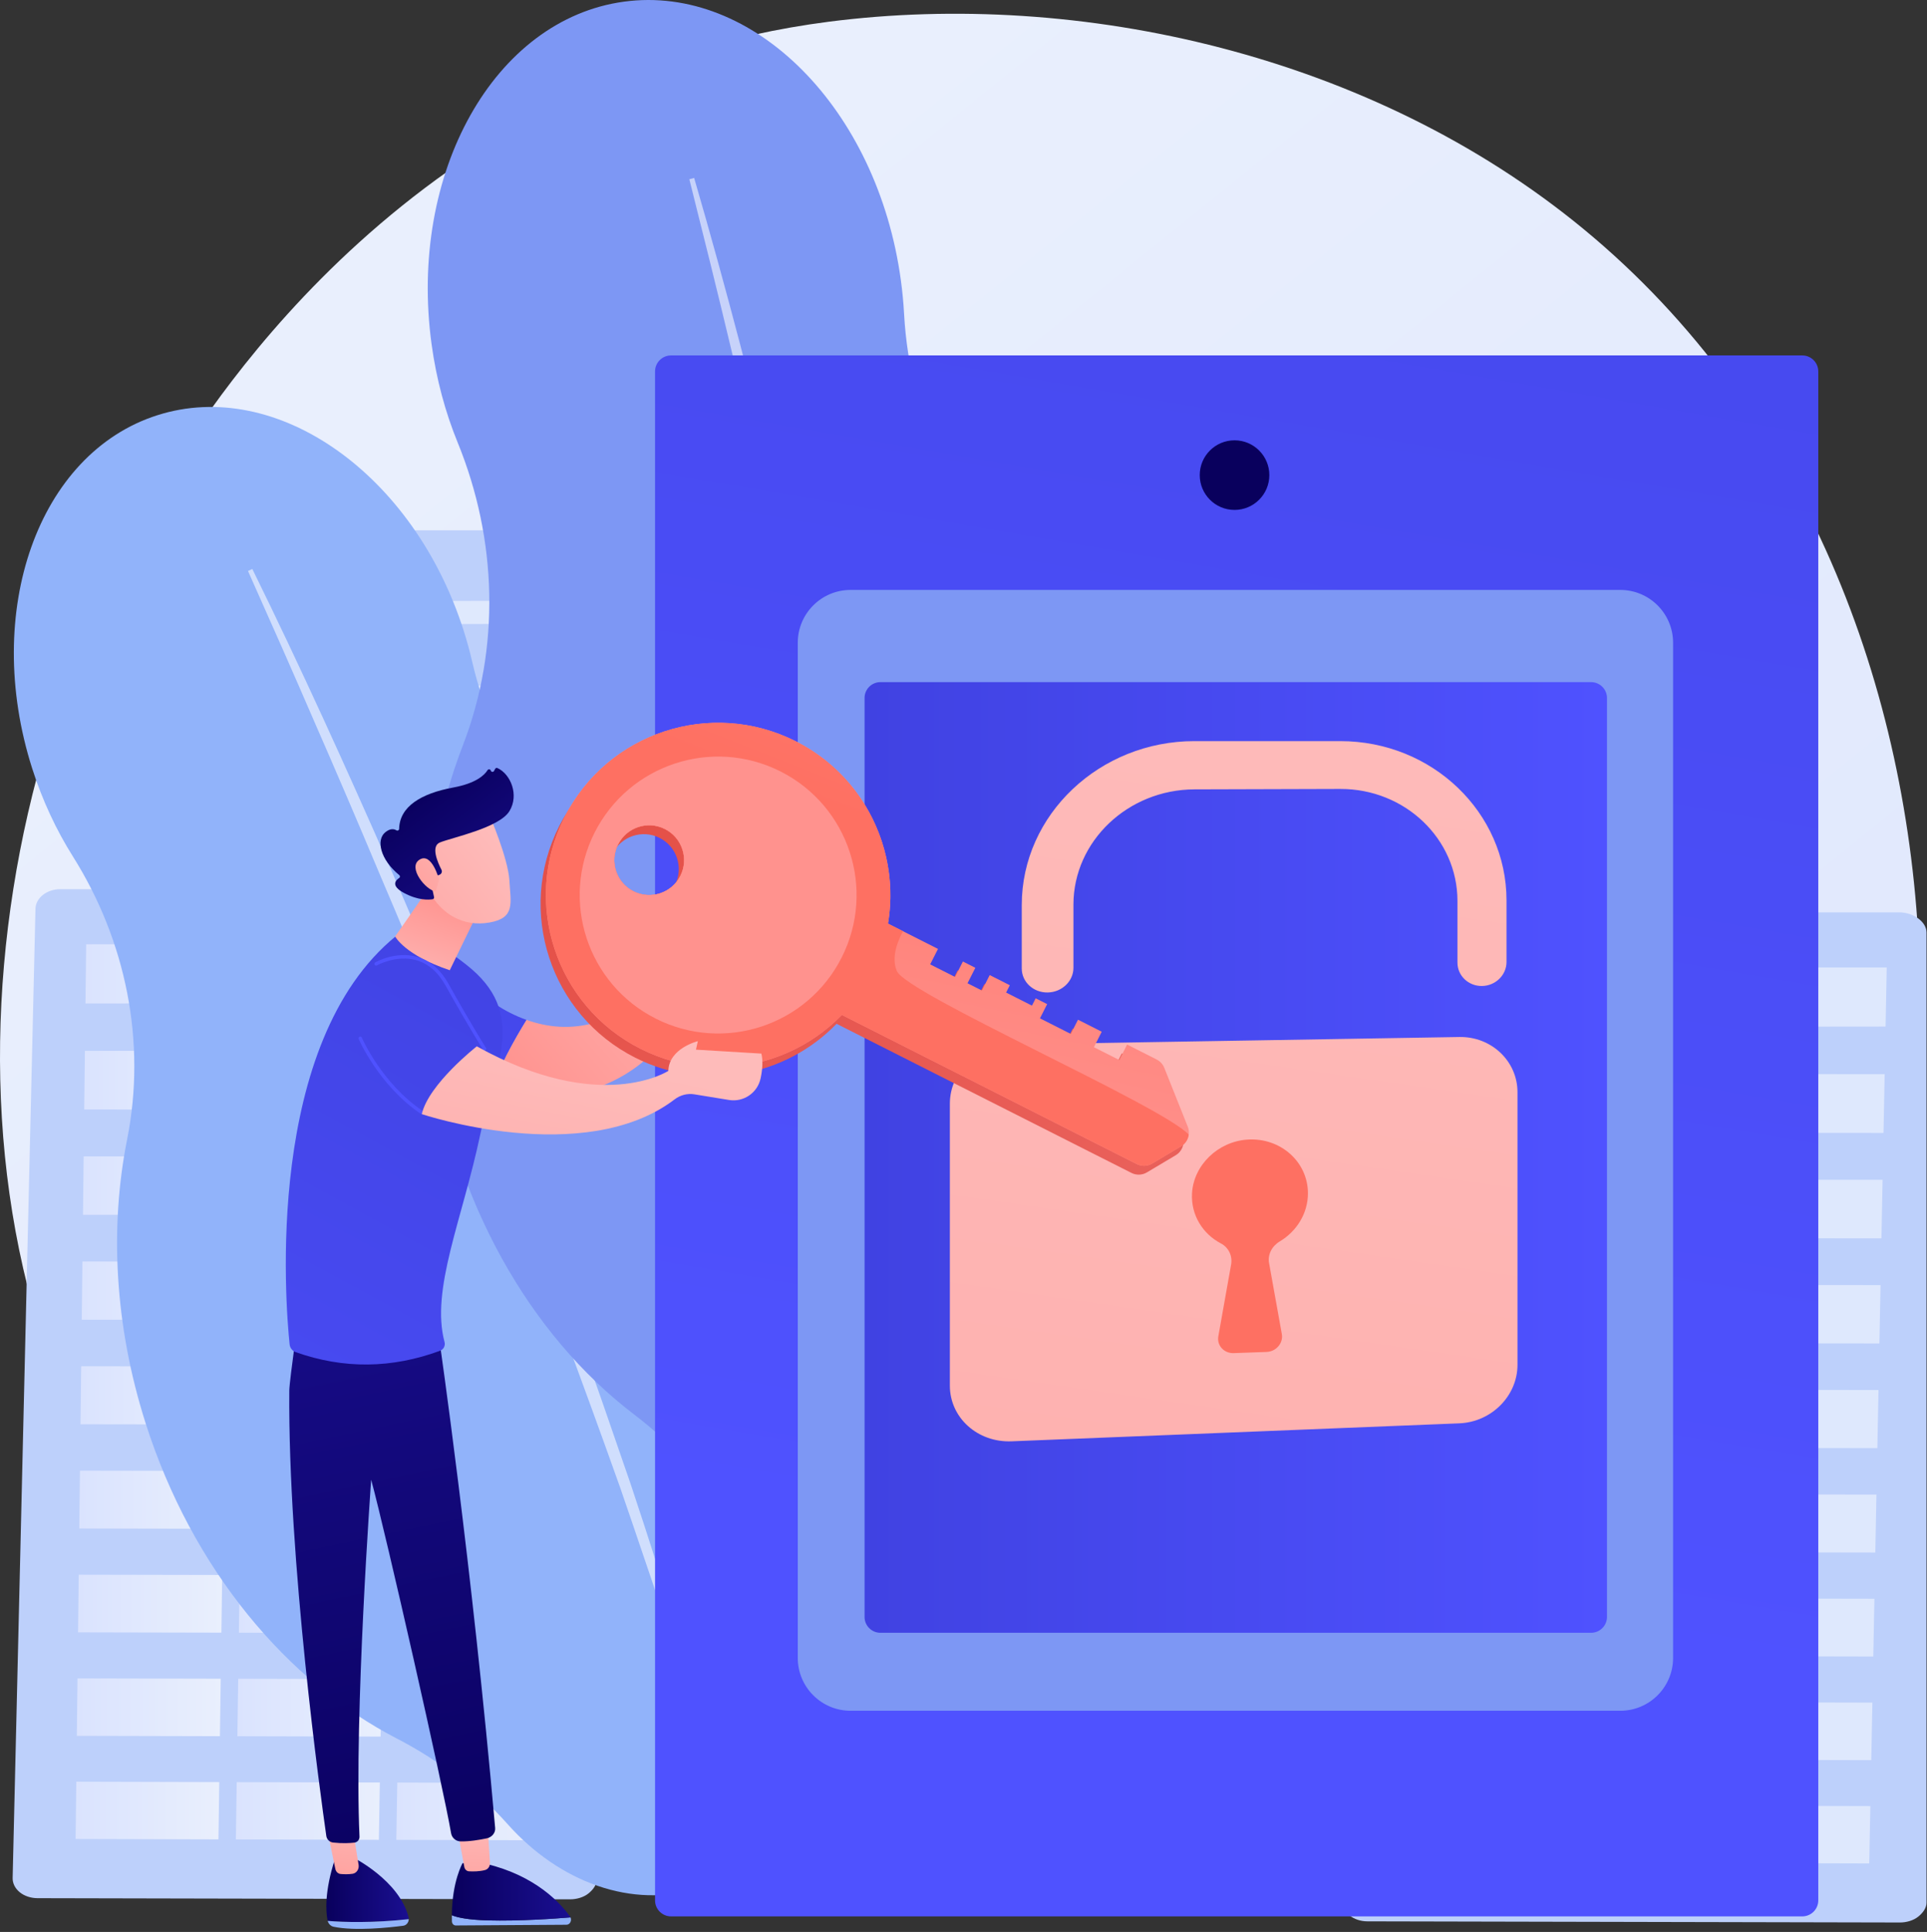 <svg width="423" height="424" viewBox="0 0 423 424" fill="none" xmlns="http://www.w3.org/2000/svg">
<rect x="0" y="0" width="423" height="424" fill="#333333" stroke="none"/>
<path d="M372.653 361.211C363.999 370.18 355.808 375.964 349.338 380.533C273.278 434.248 183.28 418.591 164.152 414.766C135.907 409.12 81.31 398.206 41.838 352.517C-17.881 283.393 -8.582 174.491 37.74 102.603C46.213 89.454 90.97 16.47 181.937 4.766C236.99 -2.318 301.163 11.968 347.636 50.291C445.19 130.735 438.245 293.246 372.653 361.211Z" fill="url(#paint0_linear_12_847)"/>
<path d="M80.648 120.059C80.687 118.027 82.395 116.391 84.488 116.391H211.458C213.58 116.391 215.833 118.077 215.833 120.138V407.921C215.833 409.459 214.936 410.934 213.815 412.019C212.694 413.105 211.04 413.712 209.456 413.709L81.096 413.369C79.499 413.364 77.937 412.737 76.82 411.63C75.703 410.52 75.073 409.019 75.104 407.468L80.648 120.059Z" fill="#BDD0FB"/>
<g opacity="0.52">
<path d="M153.566 136.785L195.1 136.646L195.085 131.598L153.596 131.726L153.566 136.785Z" fill="white"/>
<path d="M153.451 155.375L195.157 155.19L195.141 150.102L153.483 150.274L153.451 155.375Z" fill="white"/>
<path d="M153.337 174.118L195.215 173.888L195.199 168.757L153.369 168.975L153.337 174.118Z" fill="white"/>
<path d="M153.221 193.017L195.273 192.74L195.256 187.566L153.253 187.832L153.221 193.017Z" fill="white"/>
<path d="M153.105 212.074L195.331 211.749L195.314 206.533L153.137 206.845L153.105 212.074Z" fill="white"/>
<path d="M152.868 250.667L195.448 250.244L195.433 244.941L152.901 245.35L152.868 250.667Z" fill="white"/>
<path d="M152.505 309.789L195.63 309.215L195.613 303.775L152.539 304.335L152.505 309.789Z" fill="white"/>
<path d="M152.986 231.29L195.39 230.917L195.373 225.656L153.018 226.016L152.986 231.29Z" fill="white"/>
<path d="M152.748 270.209L195.509 269.737L195.492 264.389L152.781 264.846L152.748 270.209Z" fill="white"/>
<path d="M152.627 289.915L195.569 289.392L195.552 283.999L152.661 284.508L152.627 289.915Z" fill="white"/>
<path d="M152.383 329.834L195.691 329.207L195.674 323.721L152.417 324.332L152.383 329.834Z" fill="white"/>
<path d="M152.26 350.05L195.753 349.369L195.736 343.836L152.293 344.501L152.26 350.05Z" fill="white"/>
<path d="M152.135 370.441L195.816 369.706L195.799 364.125L152.168 364.845L152.135 370.441Z" fill="white"/>
<path d="M152.008 391.008L195.878 390.217L195.862 384.588L152.043 385.363L152.008 391.008Z" fill="white"/>
<path d="M99.111 136.968L140.906 136.828L140.95 131.765L99.202 131.893L99.111 136.968Z" fill="white"/>
<path d="M98.77 155.617L140.74 155.431L140.786 150.327L98.864 150.501L98.77 155.617Z" fill="white"/>
<path d="M98.429 174.42L140.572 174.188L140.618 169.041L98.523 169.261L98.429 174.42Z" fill="white"/>
<path d="M98.084 193.382L140.403 193.103L140.45 187.913L98.178 188.179L98.084 193.382Z" fill="white"/>
<path d="M97.738 212.501L140.233 212.173L140.279 206.94L97.832 207.255L97.738 212.501Z" fill="white"/>
<path d="M97.033 251.221L139.889 250.797L139.936 245.474L97.13 245.886L97.033 251.221Z" fill="white"/>
<path d="M95.954 310.543L139.359 309.964L139.408 304.506L96.055 305.07L95.954 310.543Z" fill="white"/>
<path d="M97.387 231.78L140.061 231.404L140.108 226.126L97.483 226.49L97.387 231.78Z" fill="white"/>
<path d="M96.677 270.828L139.713 270.352L139.762 264.986L96.775 265.447L96.677 270.828Z" fill="white"/>
<path d="M96.317 290.601L139.538 290.075L139.585 284.662L96.416 285.175L96.317 290.601Z" fill="white"/>
<path d="M95.59 330.656L139.181 330.024L139.23 324.52L95.689 325.136L95.59 330.656Z" fill="white"/>
<path d="M95.22 350.942L139.001 350.257L139.05 344.704L95.321 345.375L95.22 350.942Z" fill="white"/>
<path d="M94.848 371.404L138.818 370.664L138.868 365.065L94.95 365.788L94.848 371.404Z" fill="white"/>
<path d="M94.473 392.044L138.635 391.249L138.685 385.6L94.577 386.379L94.473 392.044Z" fill="white"/>
</g>
<path d="M7.788 199.437C7.843 197.086 10.258 195.152 13.216 195.152H125.044C128.042 195.152 130.987 197.187 130.987 199.57V412.531C130.987 413.677 130.155 414.777 129.135 415.585C128.114 416.394 126.601 416.847 125.157 416.844L8.235 416.592C6.779 416.589 5.356 416.122 4.338 415.295C3.321 414.468 2.747 413.327 2.775 412.171L7.788 199.437Z" fill="#BDD0FB"/>
<path d="M90.143 220.248L122.001 220.213L122.254 207.238H90.366L90.143 220.248Z" fill="url(#paint1_linear_12_847)"/>
<path d="M54.435 220.241L86.26 220.207L86.479 207.238H54.621L54.435 220.241Z" fill="url(#paint2_linear_12_847)"/>
<path d="M18.762 220.234L50.555 220.201L50.738 207.238H18.914L18.762 220.234Z" fill="url(#paint3_linear_12_847)"/>
<path d="M89.745 243.54L121.548 243.556L121.8 230.663L89.966 230.654L89.745 243.54Z" fill="url(#paint4_linear_12_847)"/>
<path d="M54.099 243.521L85.868 243.538L86.087 230.653L54.285 230.642L54.099 243.521Z" fill="url(#paint5_linear_12_847)"/>
<path d="M18.488 243.503L50.226 243.52L50.409 230.641L18.64 230.63L18.488 243.503Z" fill="url(#paint6_linear_12_847)"/>
<path d="M89.348 266.671L121.095 266.699L121.346 253.851L89.568 253.83L89.348 266.671Z" fill="url(#paint7_linear_12_847)"/>
<path d="M53.764 266.642L85.479 266.668L85.696 253.829L53.95 253.807L53.764 266.642Z" fill="url(#paint8_linear_12_847)"/>
<path d="M18.215 266.613L49.898 266.639L50.081 253.804L18.366 253.784L18.215 266.613Z" fill="url(#paint9_linear_12_847)"/>
<path d="M88.953 289.723L120.645 289.761L120.895 276.958L89.173 276.926L88.953 289.723Z" fill="url(#paint10_linear_12_847)"/>
<path d="M53.431 289.682L85.09 289.72L85.305 276.923L53.615 276.893L53.431 289.682Z" fill="url(#paint11_linear_12_847)"/>
<path d="M17.942 289.642L49.571 289.679L49.753 276.888L18.093 276.857L17.942 289.642Z" fill="url(#paint12_linear_12_847)"/>
<path d="M88.56 312.695L120.196 312.743L120.445 299.984L88.778 299.943L88.56 312.695Z" fill="url(#paint13_linear_12_847)"/>
<path d="M53.098 312.643L84.703 312.689L84.918 299.938L53.283 299.897L53.098 312.643Z" fill="url(#paint14_linear_12_847)"/>
<path d="M17.672 312.59L49.245 312.637L49.426 299.892L17.822 299.851L17.672 312.59Z" fill="url(#paint15_linear_12_847)"/>
<path d="M88.166 335.588L119.749 335.645L119.996 322.932L88.384 322.88L88.166 335.588Z" fill="url(#paint16_linear_12_847)"/>
<path d="M52.766 335.524L84.317 335.581L84.532 322.874L52.95 322.822L52.766 335.524Z" fill="url(#paint17_linear_12_847)"/>
<path d="M17.402 335.46L48.921 335.518L49.101 322.816L17.552 322.764L17.402 335.46Z" fill="url(#paint18_linear_12_847)"/>
<path d="M87.775 358.402L119.302 358.469L119.551 345.799L87.992 345.738L87.775 358.402Z" fill="url(#paint19_linear_12_847)"/>
<path d="M52.436 358.328L83.932 358.395L84.146 345.731L52.619 345.67L52.436 358.328Z" fill="url(#paint20_linear_12_847)"/>
<path d="M17.132 358.253L48.598 358.32L48.776 345.662L17.282 345.6L17.132 358.253Z" fill="url(#paint21_linear_12_847)"/>
<path d="M87.385 381.138L118.858 381.215L119.105 368.589L87.602 368.517L87.385 381.138Z" fill="url(#paint22_linear_12_847)"/>
<path d="M52.107 381.051L83.549 381.129L83.761 368.508L52.29 368.436L52.107 381.051Z" fill="url(#paint23_linear_12_847)"/>
<path d="M16.864 380.966L48.274 381.042L48.454 368.429L17.013 368.357L16.864 380.966Z" fill="url(#paint24_linear_12_847)"/>
<path d="M86.997 403.797L118.416 403.882L118.661 391.299L87.212 391.218L86.997 403.797Z" fill="url(#paint25_linear_12_847)"/>
<path d="M51.779 403.699L83.166 403.786L83.379 391.207L51.962 391.126L51.779 403.699Z" fill="url(#paint26_linear_12_847)"/>
<path d="M16.597 403.602L47.954 403.689L48.133 391.118L16.745 391.035L16.597 403.602Z" fill="url(#paint27_linear_12_847)"/>
<path d="M299.694 204.524C299.749 202.173 302.164 200.238 305.122 200.238H416.951C419.949 200.238 422.893 202.273 422.893 204.656V417.617C422.893 418.763 422.062 419.863 421.041 420.672C420.019 421.48 418.507 421.933 417.064 421.93L300.14 421.677C298.684 421.674 297.261 421.207 296.243 420.38C295.226 419.553 294.652 418.412 294.68 417.256L299.694 204.524Z" fill="#BDD0FB"/>
<g opacity="0.5">
<path d="M382.051 225.333L413.909 225.3L414.161 212.323H382.272L382.051 225.333Z" fill="white"/>
<path d="M346.341 225.327L378.167 225.292L378.385 212.323H346.529L346.341 225.327Z" fill="white"/>
<path d="M310.668 225.319L342.463 225.286L342.646 212.323H310.822L310.668 225.319Z" fill="white"/>
<path d="M381.653 248.625L413.454 248.641L413.706 235.75L381.874 235.739L381.653 248.625Z" fill="white"/>
<path d="M346.006 248.608L377.776 248.623L377.993 235.738L346.192 235.727L346.006 248.608Z" fill="white"/>
<path d="M310.395 248.589L342.134 248.605L342.317 235.727L310.548 235.716L310.395 248.589Z" fill="white"/>
<path d="M381.256 271.758L413.003 271.783L413.253 258.936L381.476 258.917L381.256 271.758Z" fill="white"/>
<path d="M345.672 271.727L377.386 271.754L377.603 258.913L345.856 258.894L345.672 271.727Z" fill="white"/>
<path d="M310.122 271.698L341.806 271.724L341.987 258.891L310.273 258.869L310.122 271.698Z" fill="white"/>
<path d="M380.86 294.809L412.553 294.846L412.803 282.043L381.079 282.013L380.86 294.809Z" fill="white"/>
<path d="M345.337 294.768L376.997 294.805L377.213 282.008L345.522 281.978L345.337 294.768Z" fill="white"/>
<path d="M309.85 294.727L341.478 294.764L341.659 281.974L310.001 281.942L309.85 294.727Z" fill="white"/>
<path d="M380.466 317.782L412.103 317.828L412.353 305.07L380.686 305.029L380.466 317.782Z" fill="white"/>
<path d="M345.005 317.728L376.609 317.776L376.824 305.023L345.189 304.982L345.005 317.728Z" fill="white"/>
<path d="M309.579 317.676L341.153 317.722L341.333 304.977L309.73 304.936L309.579 317.676Z" fill="white"/>
<path d="M380.074 340.675L411.656 340.731L411.904 328.017L380.292 327.965L380.074 340.675Z" fill="white"/>
<path d="M344.674 340.611L376.225 340.667L376.438 327.959L344.857 327.909L344.674 340.611Z" fill="white"/>
<path d="M309.309 340.547L340.828 340.603L341.008 327.901L309.458 327.851L309.309 340.547Z" fill="white"/>
<path d="M379.682 363.489L411.21 363.556L411.457 350.884L379.9 350.823L379.682 363.489Z" fill="white"/>
<path d="M344.343 363.413L375.839 363.48L376.052 350.816L344.527 350.755L344.343 363.413Z" fill="white"/>
<path d="M309.04 363.338L340.504 363.405L340.684 350.747L309.19 350.686L309.04 363.338Z" fill="white"/>
<path d="M379.293 386.223L410.766 386.301L411.012 373.674L379.51 373.602L379.293 386.223Z" fill="white"/>
<path d="M344.015 386.138L375.456 386.214L375.67 373.595L344.198 373.523L344.015 386.138Z" fill="white"/>
<path d="M308.772 386.051L340.182 386.129L340.361 373.514L308.92 373.442L308.772 386.051Z" fill="white"/>
<path d="M378.904 408.882L410.322 408.969L410.568 396.386L379.119 396.303L378.904 408.882Z" fill="white"/>
<path d="M343.687 408.784L375.075 408.871L375.287 396.294L343.868 396.213L343.687 408.784Z" fill="white"/>
<path d="M308.505 408.686L339.86 408.773L340.039 396.202L308.653 396.122L308.505 408.686Z" fill="white"/>
</g>
<path d="M188.522 262.456C179.396 233.801 161.737 210.964 140.821 197.54C122.123 185.538 108.65 166.848 103.663 145.259C103.138 142.99 102.516 140.714 101.791 138.44C90.814 103.978 60.708 82.794 34.547 91.127C8.386 99.46 -3.924 134.153 7.052 168.614C9.297 175.661 12.342 182.151 15.989 187.947C27.63 206.442 32.185 228.624 27.903 250.08C24.075 269.254 25.114 290.843 31.956 312.327C42.161 344.367 63.033 369.136 87.202 381.604C96.343 386.32 104.586 392.662 111.412 400.327C122.754 413.062 138.741 419.047 153.428 414.37C169.273 409.323 179.171 393.278 179.884 374.559C180.287 363.965 182.778 353.584 186.838 343.766C196.421 320.589 197.75 291.427 188.522 262.456Z" fill="#91B3FA"/>
<path opacity="0.57" d="M55.385 124.869C66.057 146.557 76.021 168.57 85.752 190.688C88.187 196.217 90.534 201.784 92.897 207.343L96.441 215.682L99.915 224.052C102.209 229.64 104.581 235.196 106.812 240.812L113.506 257.655C117.825 268.941 122.24 280.19 126.347 291.555C128.408 297.235 130.582 302.874 132.527 308.596L138.444 325.732C146.099 348.657 153.181 371.787 159.072 395.231L158.06 395.496L152.981 378.124L151.721 373.779L150.353 369.467L147.599 360.847L144.862 352.224C143.954 349.348 142.941 346.506 141.985 343.646C140.035 337.937 138.133 332.214 136.146 326.519C128.053 303.788 119.656 281.166 110.792 258.72C106.273 247.531 101.852 236.304 97.255 225.146L93.831 216.769L90.335 208.419C88.009 202.851 85.682 197.284 83.299 191.74C78.628 180.61 73.877 169.514 69.035 158.458C64.251 147.376 59.361 136.337 54.438 125.318L55.385 124.869Z" fill="white"/>
<path d="M264.872 205.497C260.607 174.203 246.509 147.381 227.365 129.702C210.253 113.9 199.724 92.125 198.457 68.888C198.324 66.446 198.089 63.979 197.75 61.494C192.621 23.857 165.401 -3.511 136.955 0.366C108.508 4.242 89.606 37.897 94.735 75.534C95.783 83.231 97.757 90.496 100.476 97.15C109.152 118.391 109.869 142.162 101.61 163.578C94.229 182.717 91.428 205.237 94.625 228.699C99.394 263.692 116.458 293.095 139.121 310.372C147.694 316.908 155.049 324.962 160.707 334.126C170.111 349.354 185.507 358.444 201.477 356.269C218.706 353.921 231.78 339.118 235.872 319.884C238.186 308.999 242.615 298.71 248.558 289.293C262.587 267.062 269.185 237.138 264.872 205.497Z" fill="#7D97F4"/>
<path opacity="0.57" d="M152.374 39.049C159.48 63.416 165.798 87.994 171.859 112.635C173.377 118.796 174.796 124.979 176.235 131.158L178.392 140.426L180.471 149.712C181.834 155.909 183.281 162.086 184.572 168.299L188.449 186.934C190.874 199.391 193.405 211.826 195.601 224.327C196.707 230.575 197.933 236.801 198.913 243.073L201.937 261.87C205.714 286.971 208.861 312.18 210.729 337.498L209.638 337.589L207.52 318.699L207.002 313.977L206.364 309.268L205.072 299.853L203.798 290.437C203.38 287.299 202.843 284.175 202.371 281.043C201.387 274.785 200.452 268.519 199.427 262.268C195.164 237.29 190.569 212.366 185.462 187.541C182.813 175.149 180.27 162.733 177.534 150.359L175.508 141.073L173.405 131.803C172.006 125.623 170.607 119.441 169.145 113.275C166.327 100.917 163.423 88.578 160.416 76.263C157.474 63.934 154.415 51.628 151.318 39.338L152.374 39.049Z" fill="white"/>
<path d="M395.62 420.588H147.305C145.364 420.588 143.791 419.015 143.791 417.074V81.519C143.791 79.578 145.364 78.005 147.305 78.005H395.621C397.562 78.005 399.135 79.578 399.135 81.519V417.074C399.133 419.015 397.56 420.588 395.62 420.588Z" fill="url(#paint28_linear_12_847)"/>
<path d="M355.664 375.46H186.716C180.311 375.46 175.119 370.269 175.119 363.864V141.068C175.119 134.663 180.311 129.472 186.716 129.472H355.666C362.07 129.472 367.262 134.663 367.262 141.068V363.864C367.26 370.269 362.069 375.46 355.664 375.46Z" fill="#7D97F4"/>
<path d="M349.272 358.348H193.26C191.34 358.348 189.782 356.79 189.782 354.87V153.186C189.782 151.265 191.34 149.708 193.26 149.708H349.272C351.193 149.708 352.75 151.265 352.75 153.186V354.87C352.75 356.79 351.193 358.348 349.272 358.348Z" fill="url(#paint29_linear_12_847)"/>
<path d="M270.996 111.912C275.215 111.912 278.635 108.492 278.635 104.273C278.635 100.055 275.215 96.635 270.996 96.635C266.777 96.635 263.357 100.055 263.357 104.273C263.357 108.492 266.777 111.912 270.996 111.912Z" fill="url(#paint30_linear_12_847)"/>
<path d="M320.347 227.59L222.072 229.224C214.592 229.349 208.506 235.164 208.506 242.214V304.105C208.506 311.155 214.592 316.626 222.072 316.325L320.347 312.378C327.406 312.095 333.108 306.343 333.108 299.53V239.715C333.108 232.9 327.406 227.472 320.347 227.59Z" fill="url(#paint31_linear_12_847)"/>
<path d="M325.322 216.396C322.345 216.441 319.929 214.143 319.929 211.266V197.72C319.929 184.131 308.435 173.109 294.205 173.15L262.19 173.243C247.595 173.286 235.634 184.633 235.634 198.539V212.401C235.634 215.347 233.1 217.771 229.97 217.818C226.833 217.866 224.287 215.509 224.287 212.553V198.649C224.287 178.801 241.387 162.652 262.19 162.652H294.205C314.42 162.652 330.699 178.337 330.699 197.615V211.119C330.698 213.991 328.292 216.352 325.322 216.396Z" fill="url(#paint32_linear_12_847)"/>
<path d="M287.108 261.89C287.108 255.012 281.103 249.611 273.805 250.107C267.35 250.547 262.012 255.715 261.664 261.886C261.394 266.675 264.026 270.816 268.026 272.909C269.728 273.8 270.574 275.676 270.243 277.533L267.437 293.279C267.08 295.284 268.691 297.046 270.812 296.969L278.023 296.712C280.133 296.635 281.733 294.766 281.379 292.794L278.575 277.193C278.241 275.332 279.209 273.484 280.914 272.464C284.626 270.247 287.108 266.312 287.108 261.89Z" fill="url(#paint33_linear_12_847)"/>
<path d="M89.73 421.188C89.731 421.054 89.722 420.916 89.689 420.779C87.65 412.699 77.535 407.668 77.535 407.668L73.528 407.982C71.222 415.104 71.52 419.47 71.889 421.417C71.9 421.472 71.917 421.524 71.93 421.575C75.236 421.87 82.042 422.062 89.73 421.188Z" fill="url(#paint34_linear_12_847)"/>
<path d="M71.93 421.573C72.109 422.223 72.588 422.728 73.203 422.858C77.906 423.847 85.382 423.052 88.52 422.641C89.213 422.551 89.719 421.911 89.73 421.188C82.042 422.062 75.236 421.869 71.93 421.573Z" fill="#91B3FA"/>
<path d="M71.917 402.011L73.615 410.183C73.74 410.783 74.199 411.23 74.756 411.283C75.438 411.347 76.41 411.386 77.386 411.242C78.262 411.114 78.872 410.223 78.716 409.268L77.537 402.012H71.917V402.011Z" fill="url(#paint35_linear_12_847)"/>
<path d="M107.088 421.47C102.661 421.346 100.372 420.824 99.189 420.341C99.185 420.78 99.189 421.229 99.202 421.692C99.217 422.188 99.585 422.583 100.037 422.582L124.341 422.425C125.116 422.42 125.569 421.52 125.234 420.809C122.048 421.073 113.93 421.662 107.088 421.47Z" fill="#91B3FA"/>
<path d="M125.234 420.809C125.205 420.747 125.179 420.684 125.137 420.626C122.991 417.627 117.525 411.654 106.722 409.064L101.539 408.9C101.539 408.9 99.231 412.911 99.188 420.341C100.372 420.825 102.662 421.346 107.088 421.47C113.93 421.662 122.048 421.073 125.234 420.809Z" fill="url(#paint36_linear_12_847)"/>
<path d="M100.348 401.287C100.43 401.669 101.507 407.485 101.925 409.739C102.025 410.275 102.443 410.668 102.938 410.696C103.826 410.746 105.257 410.751 106.487 410.417C107.151 410.237 107.598 409.559 107.55 408.809L106.971 399.611L100.348 401.287Z" fill="url(#paint37_linear_12_847)"/>
<path d="M96.421 293.925C96.421 293.925 103.55 342.912 108.694 401.205C108.791 402.292 107.926 403.236 106.859 403.46C105.288 403.791 102.978 404.185 101.065 404.13C100.044 404.101 99.19 403.344 99.019 402.337C97.266 392.059 84.761 336.898 81.478 324.757C81.478 324.757 77.708 376.327 78.913 403.082C78.944 403.747 78.455 404.324 77.795 404.4C76.791 404.516 75.186 404.604 73.143 404.388C72.368 404.305 71.743 403.719 71.631 402.948C70.383 394.248 63.198 342.472 63.503 305.173C63.52 303.069 65.971 285.789 65.971 285.789L96.421 293.925Z" fill="url(#paint38_linear_12_847)"/>
<path d="M99.184 211.545L100.139 237.178C102.85 238.112 105.431 238.836 107.889 239.378C109.427 234.429 112.812 228.354 115.583 223.837C105.398 220.238 99.184 211.545 99.184 211.545Z" fill="url(#paint39_linear_12_847)"/>
<path d="M64.897 296.747C64.165 296.486 63.654 295.823 63.573 295.049C62.626 285.851 58.035 228.824 87.014 205.365C87.014 205.365 88.675 201.017 102.336 211.705C115.996 222.394 108.682 233.596 105.411 249.047C101.454 267.745 94.511 283.029 97.582 294.536C97.794 295.33 97.376 296.164 96.606 296.448C85.995 300.36 75.426 300.489 64.897 296.747Z" fill="url(#paint40_linear_12_847)"/>
<path d="M98.317 188.278C98.308 189.089 86.737 205.525 86.737 205.525C86.737 205.525 88.813 209.615 98.729 212.936L107.288 195.338L98.317 188.278Z" fill="url(#paint41_linear_12_847)"/>
<path d="M92.586 244.518C92.514 244.518 92.439 244.497 92.375 244.454C83.132 238.208 78.782 228.127 78.739 228.026C78.658 227.834 78.748 227.614 78.939 227.533C79.131 227.453 79.351 227.541 79.432 227.732C79.473 227.831 83.742 237.712 92.796 243.83C92.969 243.946 93.013 244.179 92.897 244.352C92.825 244.46 92.706 244.518 92.586 244.518Z" fill="url(#paint42_linear_12_847)"/>
<path d="M106.354 230.545C106.231 230.545 106.11 230.484 106.038 230.373C106.011 230.33 103.187 225.933 97.808 216.302C96.154 213.341 93.98 211.464 91.347 210.727C86.987 209.509 82.784 211.847 82.742 211.87C82.561 211.969 82.334 211.91 82.23 211.73C82.128 211.55 82.19 211.319 82.37 211.217C82.552 211.115 86.874 208.695 91.542 210.003C94.378 210.795 96.708 212.79 98.464 215.934C103.829 225.541 106.643 229.923 106.67 229.965C106.783 230.139 106.733 230.373 106.557 230.484C106.495 230.527 106.424 230.545 106.354 230.545Z" fill="url(#paint43_linear_12_847)"/>
<path d="M107.428 178.86C107.428 178.86 111.546 188.319 111.822 193.283C112.098 198.248 113.168 201.468 107.428 202.469C101.689 203.468 96.853 200.609 94.233 195.665C94.233 195.665 90.129 188.045 91.049 184.925C91.971 181.802 107.428 178.86 107.428 178.86Z" fill="url(#paint44_linear_12_847)"/>
<path d="M96.195 192.107L96.522 191.964C96.938 191.781 97.115 191.285 96.906 190.882C96.096 189.319 94.519 185.735 96.557 184.899C99.184 183.822 109.59 181.7 111.836 178.006C113.993 174.458 112.081 169.876 109.209 168.573C109.016 168.486 108.789 168.555 108.691 168.743L108.452 169.196C108.289 169.506 107.829 169.458 107.732 169.123C107.639 168.799 107.209 168.737 107.03 169.022C106.34 170.126 104.476 171.918 99.493 172.837C92.412 174.145 87.731 177.01 87.614 181.904C87.606 182.215 87.275 182.388 87.01 182.226C86.486 181.907 85.65 181.758 84.532 182.697C82.587 184.333 83.383 188.574 87.646 192.063C87.849 192.229 87.847 192.545 87.627 192.687C86.854 193.191 85.702 194.387 88.688 195.982C91.775 197.633 94.081 197.497 94.969 197.351C95.19 197.314 95.332 197.101 95.283 196.883L94.335 192.582C94.282 192.338 94.467 192.107 94.717 192.107H96.195V192.107Z" fill="url(#paint45_linear_12_847)"/>
<path d="M96.374 193.015C96.374 193.015 94.802 186.974 92.094 188.667C89.385 190.361 93.499 195.436 95.678 195.664L96.374 193.015Z" fill="url(#paint46_linear_12_847)"/>
<path d="M149.688 209.617C149.688 209.617 147.623 205.958 147.755 204.18C147.886 202.402 146.778 199.792 147.958 199.984C149.137 200.178 149.379 200.019 149.7 202.152C150.02 204.286 153.74 213.605 149.688 209.617Z" fill="url(#paint47_linear_12_847)"/>
<path d="M150.077 203.8L150.029 211.109C136.059 226.193 124.752 227.081 115.583 223.839C112.811 228.356 109.425 234.429 107.889 239.38C145.196 247.605 153.981 213.307 153.981 213.307C159.033 211.214 160.053 209.989 159.834 208.618L150.077 203.8Z" fill="url(#paint48_linear_12_847)"/>
<path d="M160.82 196.548C159.627 196.065 157.294 191.616 156.847 193.079C156.4 194.542 157.036 196.548 156.847 197.171C156.658 197.793 153.75 204.953 154.33 206.543C154.75 207.69 157.059 207.521 157.412 209.399C157.529 210.021 158.027 210.468 158.605 210.47C159.183 210.47 159.68 210.024 159.798 209.4C159.845 209.15 162.013 197.032 160.82 196.548Z" fill="url(#paint49_linear_12_847)"/>
<path d="M122.741 181.324C113.32 199.957 120.788 222.697 139.42 232.118C154.563 239.775 172.422 236.275 183.637 224.691L248.373 257.422C249.448 257.965 250.727 257.921 251.761 257.304L258.093 253.533C258.201 253.467 258.305 253.397 258.404 253.322C258.431 253.301 258.459 253.28 258.486 253.257C258.559 253.197 258.631 253.136 258.698 253.074C258.721 253.052 258.744 253.031 258.767 253.008C258.851 252.924 258.932 252.839 259.005 252.749C259.006 252.747 259.008 252.746 259.008 252.744C259.803 251.777 260.045 250.427 259.559 249.206L254.414 236.31C254.097 235.514 253.499 234.861 252.733 234.474L246.249 231.195L244.533 234.589L238.963 231.773L240.679 228.379L235.468 225.744L233.889 228.865L227.12 225.442L228.699 222.321L226.177 221.045L225.364 222.652L219.688 219.782L220.502 218.176L216.088 215.944L214.372 219.338L211.218 217.744L212.935 214.349L210.202 212.967L208.486 216.36L203.021 213.597L204.737 210.203L197.056 206.318L193.767 204.656C196.447 188.757 188.679 172.301 173.536 164.643C154.902 155.224 132.161 162.692 122.741 181.324ZM144.798 183.898C148.571 185.805 150.083 190.411 148.176 194.184C146.269 197.957 141.663 199.469 137.89 197.562C134.117 195.655 132.605 191.049 134.512 187.276C136.419 183.503 141.025 181.991 144.798 183.898Z" fill="url(#paint50_linear_12_847)"/>
<path d="M175.214 192.742L205.902 208.258L204.185 211.652L209.65 214.415L211.366 211.02L214.099 212.403L212.382 215.797L215.536 217.391L217.252 213.997L221.666 216.229L220.852 217.835L226.528 220.705L227.341 219.099L229.863 220.374L228.284 223.495L235.053 226.919L236.632 223.797L241.843 226.432L240.127 229.827L245.697 232.643L247.413 229.248L253.897 232.527C254.663 232.914 255.259 233.567 255.578 234.364L260.723 247.26C261.363 248.866 260.741 250.701 259.255 251.588L252.924 255.359C251.888 255.976 250.609 256.02 249.535 255.477L171.388 215.965L175.214 192.742Z" fill="url(#paint51_linear_12_847)"/>
<path d="M140.586 230.171C159.218 239.592 181.959 232.124 191.379 213.492C200.8 194.859 193.332 172.119 174.7 162.698C156.068 153.278 133.327 160.745 123.906 179.378C114.486 198.01 121.953 220.751 140.586 230.171ZM139.054 195.615C135.281 193.708 133.769 189.102 135.676 185.329C137.583 181.556 142.189 180.044 145.962 181.951C149.735 183.858 151.247 188.464 149.34 192.237C147.433 196.01 142.827 197.522 139.054 195.615Z" fill="url(#paint52_linear_12_847)"/>
<path d="M184.802 222.745L249.538 255.475C250.614 256.018 251.892 255.974 252.927 255.357L259.258 251.586C260.213 251.017 260.805 250.056 260.941 249.015C255.04 242.623 198.957 218.133 196.859 213.092C196.113 211.299 195.985 208.584 198.222 204.373L194.932 202.71C197.613 186.812 189.845 170.355 174.701 162.698C156.069 153.278 133.328 160.745 123.908 179.378C114.487 198.01 121.955 220.751 140.587 230.171C155.729 237.828 173.588 234.328 184.802 222.745ZM145.962 181.953C149.735 183.86 151.247 188.466 149.34 192.239C147.433 196.011 142.827 197.523 139.054 195.616C135.281 193.709 133.769 189.103 135.676 185.331C137.585 181.556 142.189 180.044 145.962 181.953Z" fill="url(#paint53_linear_12_847)"/>
<path d="M143.933 223.55C158.908 231.122 177.187 225.12 184.758 210.145C192.33 195.169 186.328 176.891 171.353 169.319C156.377 161.748 138.099 167.749 130.527 182.725C122.956 197.702 128.958 215.978 143.933 223.55ZM139.054 195.615C135.281 193.708 133.769 189.102 135.676 185.329C137.583 181.556 142.189 180.044 145.962 181.951C149.735 183.858 151.247 188.464 149.34 192.237C147.433 196.01 142.827 197.522 139.054 195.615Z" fill="url(#paint54_linear_12_847)"/>
<path d="M92.586 244.518C92.586 244.518 128.186 256.436 148.098 241.275C149.334 240.335 150.891 239.925 152.423 240.173L160.03 241.412C163.223 241.932 166.265 239.864 166.953 236.703C167.345 234.899 167.534 232.927 167.134 231.233L152.774 230.367L153.184 228.504C153.184 228.504 146.836 230.057 146.71 235.023C146.71 235.023 131.82 244.776 104.664 229.637C104.664 229.637 94.088 237.914 92.586 244.518Z" fill="url(#paint55_linear_12_847)"/>
<defs>
<linearGradient id="paint0_linear_12_847" x1="473.838" y1="545.058" x2="100.593" y2="81.512" gradientUnits="userSpaceOnUse">
<stop stop-color="#DAE3FE"/>
<stop offset="1" stop-color="#E9EFFD"/>
</linearGradient>
<linearGradient id="paint1_linear_12_847" x1="90.143" y1="213.742" x2="122.254" y2="213.742" gradientUnits="userSpaceOnUse">
<stop stop-color="#DAE3FE"/>
<stop offset="1" stop-color="#E9EFFD"/>
</linearGradient>
<linearGradient id="paint2_linear_12_847" x1="54.434" y1="213.739" x2="86.478" y2="213.739" gradientUnits="userSpaceOnUse">
<stop stop-color="#DAE3FE"/>
<stop offset="1" stop-color="#E9EFFD"/>
</linearGradient>
<linearGradient id="paint3_linear_12_847" x1="18.762" y1="213.736" x2="50.739" y2="213.736" gradientUnits="userSpaceOnUse">
<stop stop-color="#DAE3FE"/>
<stop offset="1" stop-color="#E9EFFD"/>
</linearGradient>
<linearGradient id="paint4_linear_12_847" x1="89.745" y1="237.105" x2="121.799" y2="237.105" gradientUnits="userSpaceOnUse">
<stop stop-color="#DAE3FE"/>
<stop offset="1" stop-color="#E9EFFD"/>
</linearGradient>
<linearGradient id="paint5_linear_12_847" x1="54.099" y1="237.09" x2="86.086" y2="237.09" gradientUnits="userSpaceOnUse">
<stop stop-color="#DAE3FE"/>
<stop offset="1" stop-color="#E9EFFD"/>
</linearGradient>
<linearGradient id="paint6_linear_12_847" x1="18.488" y1="237.075" x2="50.409" y2="237.075" gradientUnits="userSpaceOnUse">
<stop stop-color="#DAE3FE"/>
<stop offset="1" stop-color="#E9EFFD"/>
</linearGradient>
<linearGradient id="paint7_linear_12_847" x1="89.349" y1="260.265" x2="121.346" y2="260.265" gradientUnits="userSpaceOnUse">
<stop stop-color="#DAE3FE"/>
<stop offset="1" stop-color="#E9EFFD"/>
</linearGradient>
<linearGradient id="paint8_linear_12_847" x1="53.764" y1="260.238" x2="85.695" y2="260.238" gradientUnits="userSpaceOnUse">
<stop stop-color="#DAE3FE"/>
<stop offset="1" stop-color="#E9EFFD"/>
</linearGradient>
<linearGradient id="paint9_linear_12_847" x1="18.215" y1="260.211" x2="50.08" y2="260.211" gradientUnits="userSpaceOnUse">
<stop stop-color="#DAE3FE"/>
<stop offset="1" stop-color="#E9EFFD"/>
</linearGradient>
<linearGradient id="paint10_linear_12_847" x1="88.953" y1="283.344" x2="120.895" y2="283.344" gradientUnits="userSpaceOnUse">
<stop stop-color="#DAE3FE"/>
<stop offset="1" stop-color="#E9EFFD"/>
</linearGradient>
<linearGradient id="paint11_linear_12_847" x1="53.43" y1="283.306" x2="85.306" y2="283.306" gradientUnits="userSpaceOnUse">
<stop stop-color="#DAE3FE"/>
<stop offset="1" stop-color="#E9EFFD"/>
</linearGradient>
<linearGradient id="paint12_linear_12_847" x1="17.943" y1="283.268" x2="49.753" y2="283.268" gradientUnits="userSpaceOnUse">
<stop stop-color="#DAE3FE"/>
<stop offset="1" stop-color="#E9EFFD"/>
</linearGradient>
<linearGradient id="paint13_linear_12_847" x1="88.559" y1="306.343" x2="120.445" y2="306.343" gradientUnits="userSpaceOnUse">
<stop stop-color="#DAE3FE"/>
<stop offset="1" stop-color="#E9EFFD"/>
</linearGradient>
<linearGradient id="paint14_linear_12_847" x1="53.098" y1="306.293" x2="84.918" y2="306.293" gradientUnits="userSpaceOnUse">
<stop stop-color="#DAE3FE"/>
<stop offset="1" stop-color="#E9EFFD"/>
</linearGradient>
<linearGradient id="paint15_linear_12_847" x1="17.672" y1="306.244" x2="49.426" y2="306.244" gradientUnits="userSpaceOnUse">
<stop stop-color="#DAE3FE"/>
<stop offset="1" stop-color="#E9EFFD"/>
</linearGradient>
<linearGradient id="paint16_linear_12_847" x1="88.166" y1="329.262" x2="119.997" y2="329.262" gradientUnits="userSpaceOnUse">
<stop stop-color="#DAE3FE"/>
<stop offset="1" stop-color="#E9EFFD"/>
</linearGradient>
<linearGradient id="paint17_linear_12_847" x1="52.766" y1="329.202" x2="84.531" y2="329.202" gradientUnits="userSpaceOnUse">
<stop stop-color="#DAE3FE"/>
<stop offset="1" stop-color="#E9EFFD"/>
</linearGradient>
<linearGradient id="paint18_linear_12_847" x1="17.402" y1="329.141" x2="49.101" y2="329.141" gradientUnits="userSpaceOnUse">
<stop stop-color="#DAE3FE"/>
<stop offset="1" stop-color="#E9EFFD"/>
</linearGradient>
<linearGradient id="paint19_linear_12_847" x1="87.775" y1="352.104" x2="119.55" y2="352.104" gradientUnits="userSpaceOnUse">
<stop stop-color="#DAE3FE"/>
<stop offset="1" stop-color="#E9EFFD"/>
</linearGradient>
<linearGradient id="paint20_linear_12_847" x1="52.436" y1="352.032" x2="84.146" y2="352.032" gradientUnits="userSpaceOnUse">
<stop stop-color="#DAE3FE"/>
<stop offset="1" stop-color="#E9EFFD"/>
</linearGradient>
<linearGradient id="paint21_linear_12_847" x1="17.133" y1="351.96" x2="48.777" y2="351.96" gradientUnits="userSpaceOnUse">
<stop stop-color="#DAE3FE"/>
<stop offset="1" stop-color="#E9EFFD"/>
</linearGradient>
<linearGradient id="paint22_linear_12_847" x1="87.385" y1="374.866" x2="119.105" y2="374.866" gradientUnits="userSpaceOnUse">
<stop stop-color="#DAE3FE"/>
<stop offset="1" stop-color="#E9EFFD"/>
</linearGradient>
<linearGradient id="paint23_linear_12_847" x1="52.107" y1="374.783" x2="83.762" y2="374.783" gradientUnits="userSpaceOnUse">
<stop stop-color="#DAE3FE"/>
<stop offset="1" stop-color="#E9EFFD"/>
</linearGradient>
<linearGradient id="paint24_linear_12_847" x1="16.864" y1="374.7" x2="48.454" y2="374.7" gradientUnits="userSpaceOnUse">
<stop stop-color="#DAE3FE"/>
<stop offset="1" stop-color="#E9EFFD"/>
</linearGradient>
<linearGradient id="paint25_linear_12_847" x1="86.997" y1="397.551" x2="118.661" y2="397.551" gradientUnits="userSpaceOnUse">
<stop stop-color="#DAE3FE"/>
<stop offset="1" stop-color="#E9EFFD"/>
</linearGradient>
<linearGradient id="paint26_linear_12_847" x1="51.779" y1="397.456" x2="83.379" y2="397.456" gradientUnits="userSpaceOnUse">
<stop stop-color="#DAE3FE"/>
<stop offset="1" stop-color="#E9EFFD"/>
</linearGradient>
<linearGradient id="paint27_linear_12_847" x1="16.597" y1="397.362" x2="48.132" y2="397.362" gradientUnits="userSpaceOnUse">
<stop stop-color="#DAE3FE"/>
<stop offset="1" stop-color="#E9EFFD"/>
</linearGradient>
<linearGradient id="paint28_linear_12_847" x1="346.812" y1="-190.241" x2="254.648" y2="347.376" gradientUnits="userSpaceOnUse">
<stop stop-color="#4042E2"/>
<stop offset="1" stop-color="#4F52FF"/>
</linearGradient>
<linearGradient id="paint29_linear_12_847" x1="189.781" y1="254.028" x2="352.751" y2="254.028" gradientUnits="userSpaceOnUse">
<stop stop-color="#4042E2"/>
<stop offset="1" stop-color="#4F52FF"/>
</linearGradient>
<linearGradient id="paint30_linear_12_847" x1="283.957" y1="74.364" x2="333.538" y2="-40.054" gradientUnits="userSpaceOnUse">
<stop stop-color="#09005D"/>
<stop offset="1" stop-color="#1A0F91"/>
</linearGradient>
<linearGradient id="paint31_linear_12_847" x1="288.465" y1="148.486" x2="176.884" y2="921.862" gradientUnits="userSpaceOnUse">
<stop stop-color="#FEBBBA"/>
<stop offset="1" stop-color="#FF928E"/>
</linearGradient>
<linearGradient id="paint32_linear_12_847" x1="285.538" y1="148.064" x2="173.957" y2="921.44" gradientUnits="userSpaceOnUse">
<stop stop-color="#FEBBBA"/>
<stop offset="1" stop-color="#FF928E"/>
</linearGradient>
<linearGradient id="paint33_linear_12_847" x1="291.909" y1="236.441" x2="455.483" y2="-88.783" gradientUnits="userSpaceOnUse">
<stop stop-color="#FE7062"/>
<stop offset="1" stop-color="#FF928E"/>
</linearGradient>
<linearGradient id="paint34_linear_12_847" x1="71.636" y1="414.745" x2="89.73" y2="414.745" gradientUnits="userSpaceOnUse">
<stop stop-color="#09005D"/>
<stop offset="1" stop-color="#1A0F91"/>
</linearGradient>
<linearGradient id="paint35_linear_12_847" x1="76.668" y1="394.146" x2="73.212" y2="424.309" gradientUnits="userSpaceOnUse">
<stop stop-color="#FEBBBA"/>
<stop offset="1" stop-color="#FF928E"/>
</linearGradient>
<linearGradient id="paint36_linear_12_847" x1="99.188" y1="415.204" x2="125.234" y2="415.204" gradientUnits="userSpaceOnUse">
<stop stop-color="#09005D"/>
<stop offset="1" stop-color="#1A0F91"/>
</linearGradient>
<linearGradient id="paint37_linear_12_847" x1="104.35" y1="397.331" x2="102.798" y2="427.653" gradientUnits="userSpaceOnUse">
<stop stop-color="#FEBBBA"/>
<stop offset="1" stop-color="#FF928E"/>
</linearGradient>
<linearGradient id="paint38_linear_12_847" x1="99.577" y1="422.602" x2="63.803" y2="252.017" gradientUnits="userSpaceOnUse">
<stop stop-color="#09005D"/>
<stop offset="1" stop-color="#1A0F91"/>
</linearGradient>
<linearGradient id="paint39_linear_12_847" x1="136.114" y1="189.521" x2="57.067" y2="276.727" gradientUnits="userSpaceOnUse">
<stop stop-color="#4042E2"/>
<stop offset="1" stop-color="#4F52FF"/>
</linearGradient>
<linearGradient id="paint40_linear_12_847" x1="120.746" y1="194.363" x2="5.521" y2="405.853" gradientUnits="userSpaceOnUse">
<stop stop-color="#4042E2"/>
<stop offset="1" stop-color="#4F52FF"/>
</linearGradient>
<linearGradient id="paint41_linear_12_847" x1="90.456" y1="218.338" x2="98.483" y2="196.418" gradientUnits="userSpaceOnUse">
<stop stop-color="#FEBBBA"/>
<stop offset="1" stop-color="#FF928E"/>
</linearGradient>
<linearGradient id="paint42_linear_12_847" x1="97.403" y1="147.684" x2="93.673" y2="176.162" gradientUnits="userSpaceOnUse">
<stop stop-color="#4042E2"/>
<stop offset="1" stop-color="#4F52FF"/>
</linearGradient>
<linearGradient id="paint43_linear_12_847" x1="103.926" y1="148.538" x2="100.196" y2="177.017" gradientUnits="userSpaceOnUse">
<stop stop-color="#4042E2"/>
<stop offset="1" stop-color="#4F52FF"/>
</linearGradient>
<linearGradient id="paint44_linear_12_847" x1="110.186" y1="185.457" x2="62.359" y2="223.55" gradientUnits="userSpaceOnUse">
<stop stop-color="#FEBBBA"/>
<stop offset="1" stop-color="#FF928E"/>
</linearGradient>
<linearGradient id="paint45_linear_12_847" x1="91.722" y1="172.926" x2="113.644" y2="201.15" gradientUnits="userSpaceOnUse">
<stop stop-color="#09005D"/>
<stop offset="1" stop-color="#1A0F91"/>
</linearGradient>
<linearGradient id="paint46_linear_12_847" x1="105.372" y1="183.37" x2="81.835" y2="201.38" gradientUnits="userSpaceOnUse">
<stop stop-color="#FEBBBA"/>
<stop offset="1" stop-color="#FF928E"/>
</linearGradient>
<linearGradient id="paint47_linear_12_847" x1="161.08" y1="195.269" x2="111.245" y2="238.317" gradientUnits="userSpaceOnUse">
<stop stop-color="#FEBBBA"/>
<stop offset="1" stop-color="#FF928E"/>
</linearGradient>
<linearGradient id="paint48_linear_12_847" x1="162.119" y1="199.282" x2="113.609" y2="241.186" gradientUnits="userSpaceOnUse">
<stop stop-color="#FEBBBA"/>
<stop offset="1" stop-color="#FF928E"/>
</linearGradient>
<linearGradient id="paint49_linear_12_847" x1="162.925" y1="197.404" x2="113.09" y2="240.453" gradientUnits="userSpaceOnUse">
<stop stop-color="#FEBBBA"/>
<stop offset="1" stop-color="#FF928E"/>
</linearGradient>
<linearGradient id="paint50_linear_12_847" x1="100.019" y1="109.384" x2="226.049" y2="275.744" gradientUnits="userSpaceOnUse">
<stop stop-color="#E1473D"/>
<stop offset="1" stop-color="#E9605A"/>
</linearGradient>
<linearGradient id="paint51_linear_12_847" x1="234.816" y1="138.825" x2="211.402" y2="253.658" gradientUnits="userSpaceOnUse">
<stop stop-color="#FE7062"/>
<stop offset="1" stop-color="#FF928E"/>
</linearGradient>
<linearGradient id="paint52_linear_12_847" x1="113.742" y1="193.153" x2="311.372" y2="207.929" gradientUnits="userSpaceOnUse">
<stop stop-color="#FF9085"/>
<stop offset="1" stop-color="#FB6FBB"/>
</linearGradient>
<linearGradient id="paint53_linear_12_847" x1="203.618" y1="185.651" x2="251.422" y2="64.108" gradientUnits="userSpaceOnUse">
<stop stop-color="#FE7062"/>
<stop offset="1" stop-color="#FF928E"/>
</linearGradient>
<linearGradient id="paint54_linear_12_847" x1="229.95" y1="56.339" x2="221.814" y2="72.104" gradientUnits="userSpaceOnUse">
<stop stop-color="#FE7062"/>
<stop offset="1" stop-color="#FF928E"/>
</linearGradient>
<linearGradient id="paint55_linear_12_847" x1="131.352" y1="232.724" x2="107.652" y2="350.952" gradientUnits="userSpaceOnUse">
<stop stop-color="#FEBBBA"/>
<stop offset="1" stop-color="#FF928E"/>
</linearGradient>
</defs>
</svg>
